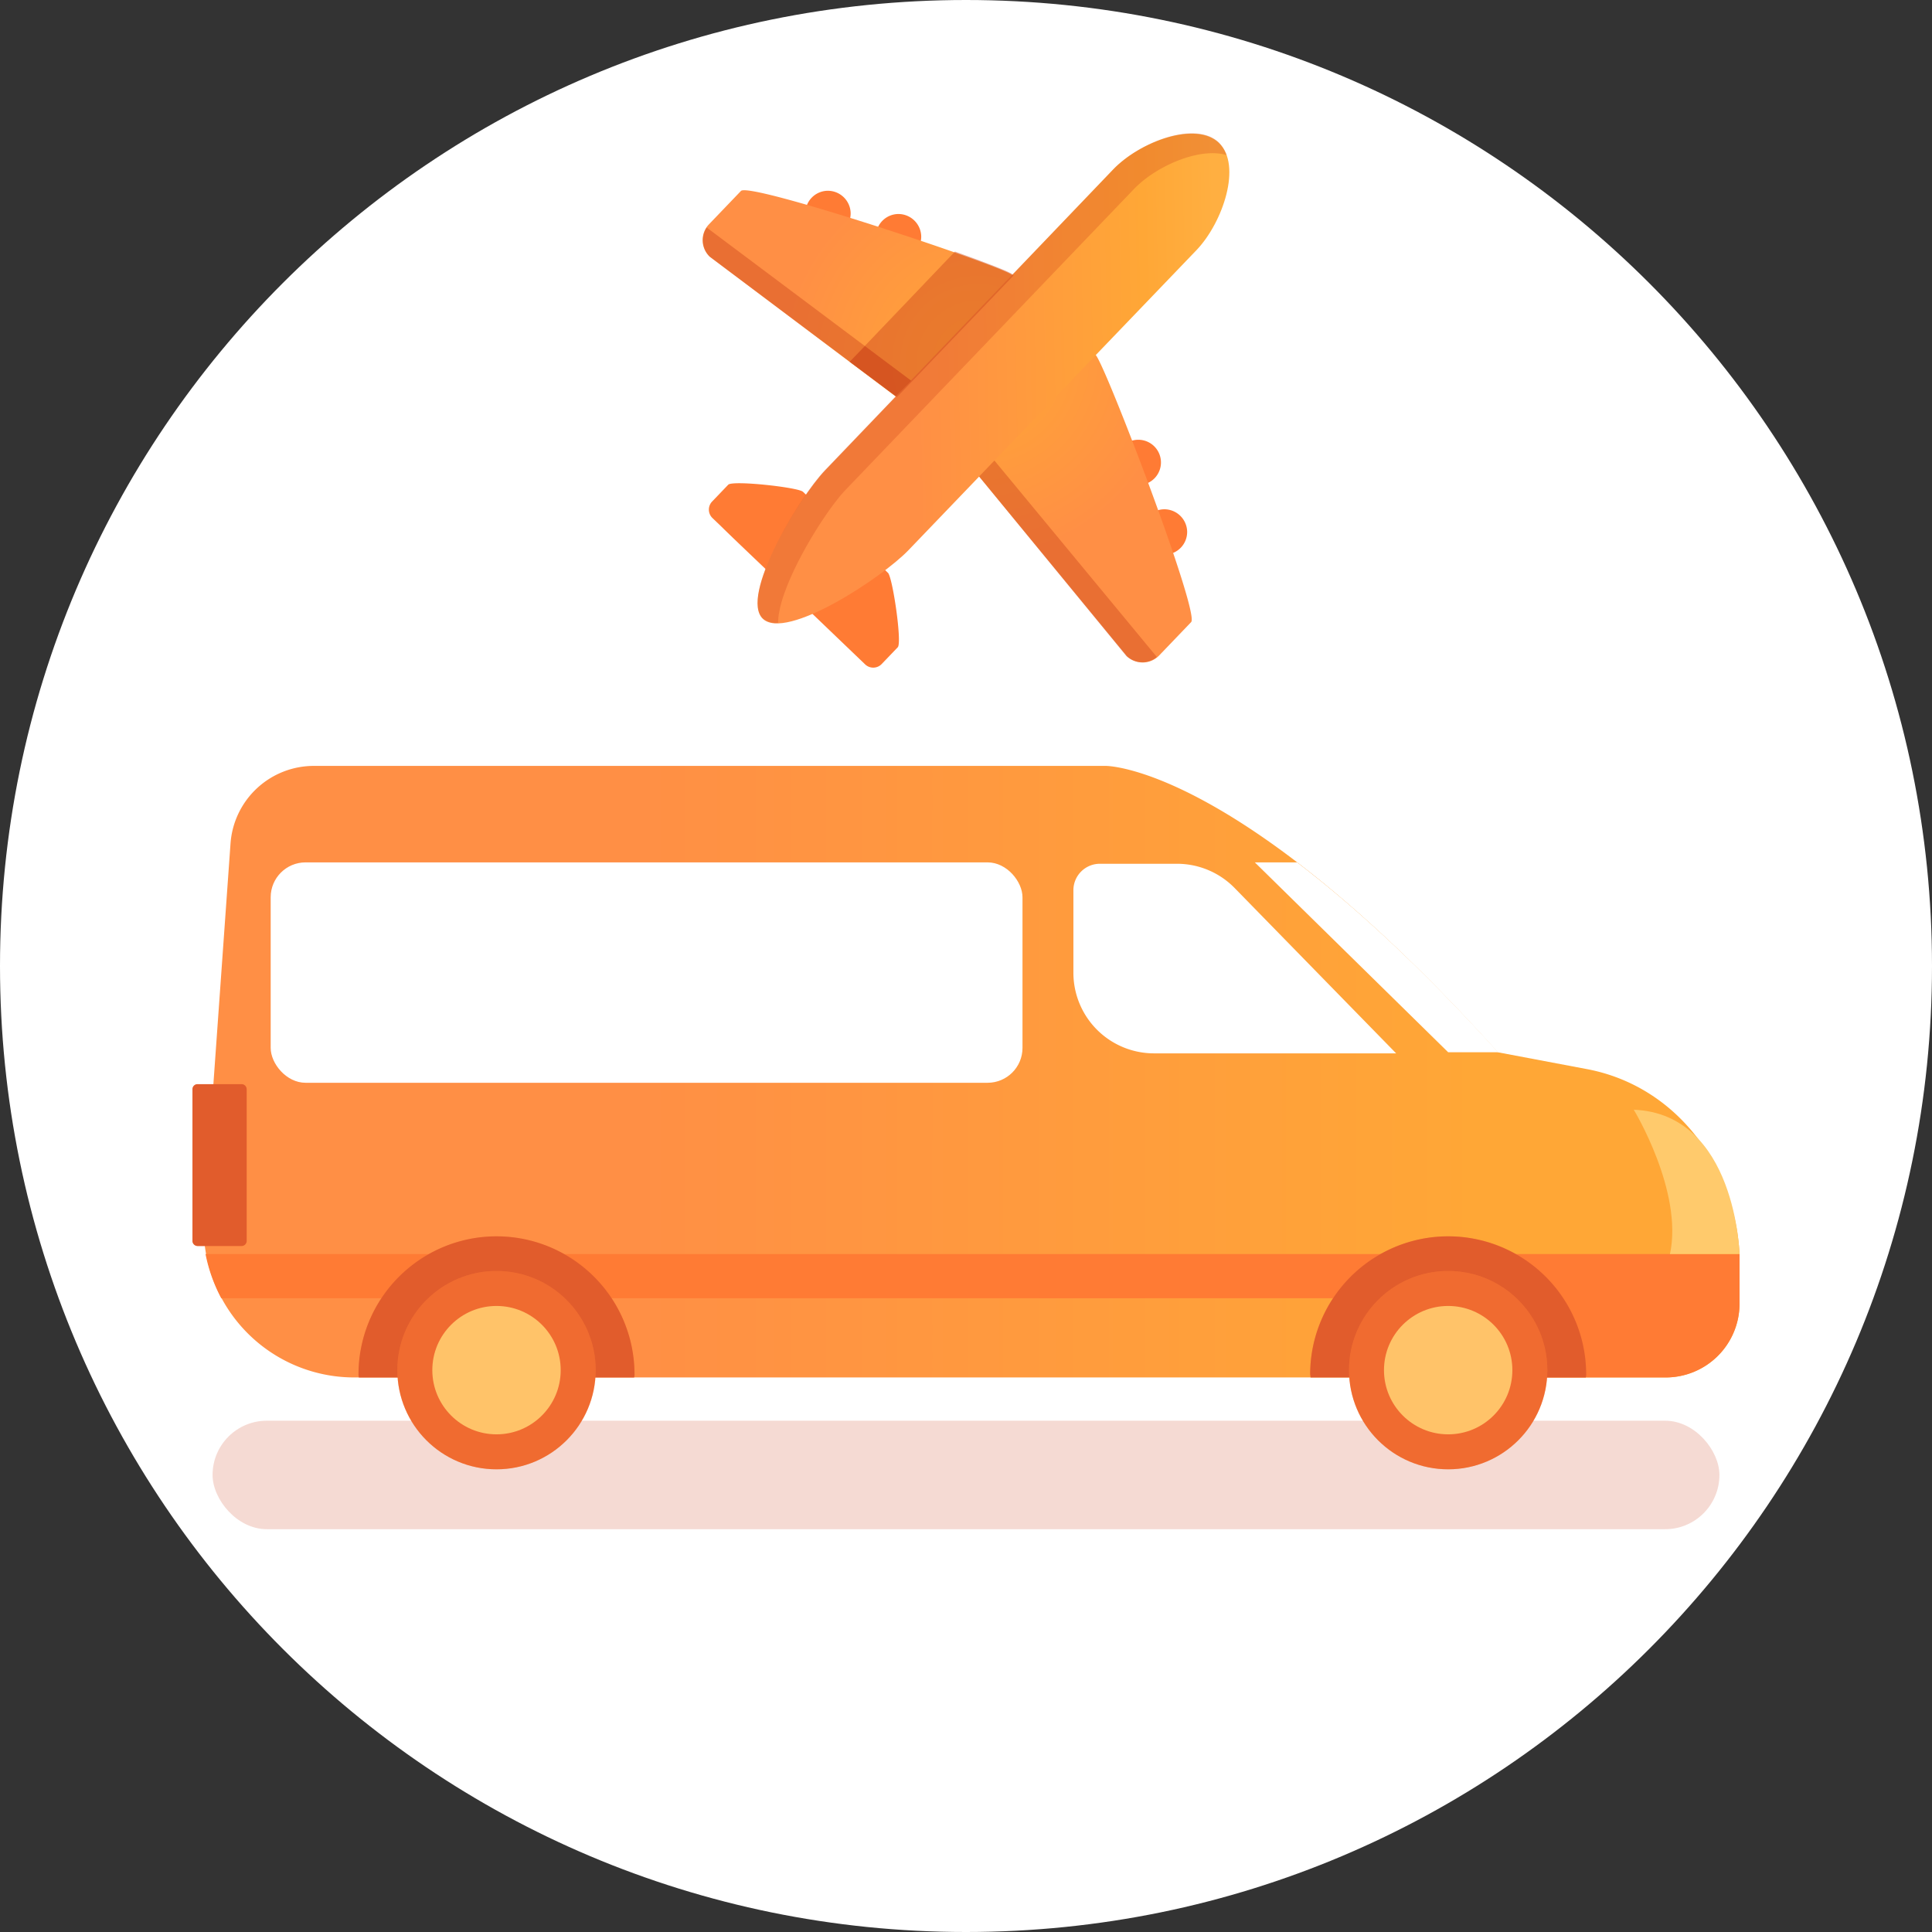 <svg id="Icons-Home" xmlns="http://www.w3.org/2000/svg" xmlns:xlink="http://www.w3.org/1999/xlink" viewBox="0 0 512 512"><rect x="0" y="0" width="512" height="512" fill="#333333" stroke="none"/><defs><style>.cls-1{fill:#fff;}.cls-2,.cls-5,.cls-6{fill:#cd4927;}.cls-2{opacity:0.2;}.cls-3{fill:url(#linear-gradient);}.cls-4{fill:#ff7b34;}.cls-5{opacity:0.6;}.cls-11,.cls-6{opacity:0.3;}.cls-7{fill:#ffc369;}.cls-8{fill:#ffca6c;}.cls-9{fill:url(#radial-gradient);}.cls-10{fill:url(#linear-gradient-2);}.cls-11,.cls-12{fill:#ce471d;}.cls-12{opacity:0.44;}</style><linearGradient id="linear-gradient" x1="-2606.995" y1="284.005" x2="-2199.96" y2="284.005" gradientTransform="matrix(-1, 0, 0, 1, -2146, 0)" gradientUnits="userSpaceOnUse"><stop offset="0.169" stop-color="#ffa736"/><stop offset="0.721" stop-color="#ff8f45"/><stop offset="1" stop-color="#ff8f45"/></linearGradient><radialGradient id="radial-gradient" cx="309.942" cy="120.512" r="107.005" gradientTransform="translate(-53.2 -18.021) rotate(-1.213)" gradientUnits="userSpaceOnUse"><stop offset="0" stop-color="#ffa736"/><stop offset="0.487" stop-color="#ff8f45"/><stop offset="0.984" stop-color="#ff8f45"/></radialGradient><linearGradient id="linear-gradient-2" x1="250.131" y1="124.949" x2="377.562" y2="124.949" gradientTransform="translate(-53.2 -18.021) rotate(-1.213)" gradientUnits="userSpaceOnUse"><stop offset="0.016" stop-color="#ff8f45"/><stop offset="0.338" stop-color="#ff8f45"/><stop offset="0.819" stop-color="#ffa736"/><stop offset="0.968" stop-color="#ffaf41"/></linearGradient></defs><title>Van+Plane_White</title><g id="Van_Plane_White" data-name="Van+Plane_White"><path id="Background-White" class="cls-1" d="M512,256c0,141.385-114.615,256-256,256S0,397.385,0,256,114.615,0,256,0,512,114.615,512,256"/><g id="Van_Plane" data-name="Van+Plane"><rect class="cls-2" x="56.335" y="376.504" width="399.329" height="28.748" rx="14.374" ry="14.374"/><path class="cls-3" d="M460.995,332.136V345.48a19.563,19.563,0,0,1-19.558,19.558H93.89a39.914,39.914,0,0,1-39.829-42.783l7.029-98.707a22.145,22.145,0,0,1,22.1-20.577H293.019s35.143-.407,103.9,75.89l23.735,4.482C444.085,287.825,459.619,308.69,460.995,332.136Z"/><path class="cls-4" d="M391.625,344.054H58.645a42.266,42.266,0,0,1-4.176-11.714H460.995V345.48a19.563,19.563,0,0,1-19.558,19.558h-49.71V344.054Z"/><path class="cls-4" d="M347.212,364.02a36.57,36.57,0,0,1,73.139,0,3.14,3.14,0,0,1-.1,1.019H347.313C347.313,364.733,347.212,364.326,347.212,364.02Z"/><path class="cls-4" d="M95.011,364.02a36.57,36.57,0,0,1,73.139,0,3.14,3.14,0,0,1-.1,1.019H95.113A3.466,3.466,0,0,1,95.011,364.02Z"/><path class="cls-5" d="M347.212,364.02a36.57,36.57,0,0,1,73.139,0,3.14,3.14,0,0,1-.1,1.019H347.313C347.313,364.733,347.212,364.326,347.212,364.02Z"/><path class="cls-5" d="M95.011,364.02a36.57,36.57,0,0,1,73.139,0,3.14,3.14,0,0,1-.1,1.019H95.113A3.466,3.466,0,0,1,95.011,364.02Z"/><circle class="cls-4" cx="383.781" cy="363.103" r="26.281"/><circle class="cls-4" cx="131.58" cy="363.103" r="26.281"/><circle class="cls-6" cx="383.781" cy="363.103" r="26.281"/><circle class="cls-6" cx="131.58" cy="363.103" r="26.281"/><circle class="cls-7" cx="383.781" cy="363.103" r="17.011"/><circle class="cls-7" cx="131.58" cy="363.103" r="17.011"/><path class="cls-1" d="M332.543,228.539h11.205c14.669,11.205,32.393,27.2,53.275,50.321H383.781Z"/><path class="cls-4" d="M52.329,330.2H64.044a1.348,1.348,0,0,0,1.324-1.324V288.64a1.348,1.348,0,0,0-1.324-1.324H52.329a1.348,1.348,0,0,0-1.324,1.324v40.135A1.373,1.373,0,0,0,52.329,330.2Z"/><path class="cls-5" d="M52.329,330.2H64.044a1.348,1.348,0,0,0,1.324-1.324V288.64a1.348,1.348,0,0,0-1.324-1.324H52.329a1.348,1.348,0,0,0-1.324,1.324v40.135A1.373,1.373,0,0,0,52.329,330.2Z"/><path class="cls-8" d="M432.964,294.089s13.169,21.64,9.594,38.25h18.436S460.054,295.156,432.964,294.089Z"/><rect class="cls-1" x="71.734" y="228.539" width="199.238" height="58.407" rx="9.244" ry="9.244" transform="translate(342.706 515.486) rotate(-180)"/><path class="cls-1" d="M311.916,228.908h-20.44a7.014,7.014,0,0,0-7.014,7.014v21.862a21.366,21.366,0,0,0,21.366,21.366h64.164L327.2,235.344A21.366,21.366,0,0,0,311.916,228.908Z"/><path class="cls-4" d="M212.8,130.327l22.522,21.481c1.226,1.175,3.777,18.49,2.6,19.716l-4.276,4.461a3.1,3.1,0,0,1-4.367.092l-2.342-2.245-17.839-17.1c-7.248-6.947-14.605-13.892-18.063-17.314l-2.23-2.137a3.1,3.1,0,0,1-.092-4.367l4.275-4.461c1.175-1.226,18.585.7,19.811,1.875Zm0,0"/><path class="cls-4" d="M219.3,50.555a6.007,6.007,0,1,0,6.132,5.879,6.061,6.061,0,0,0-6.132-5.879ZM238,56.714a6.007,6.007,0,1,0,6.132,5.878A6.06,6.06,0,0,0,238,56.714Zm69.664,65.707a6.007,6.007,0,1,0-5.878,6.132,5.989,5.989,0,0,0,5.878-6.132Zm.811,12.544a6.007,6.007,0,1,0,6.133,5.879,6.061,6.061,0,0,0-6.133-5.879Zm0,0"/><path class="cls-9" d="M268.279,72.9l22.076,21.161c2.454,2.352,27.665,68.345,25.313,70.8l-8.443,8.808a6.064,6.064,0,0,1-8.626.183l-49-59.59L188.1,68.038a6.064,6.064,0,0,1-.183-8.626l8.443-8.808c2.352-2.454,69.46,19.94,71.914,22.292Zm0,0"/><path class="cls-10" d="M323.03,37.873c6.132,5.878,1.1,20.949-5.846,28.307l-76.42,79.613c-7.053,7.36-32.48,24.064-38.612,18.186s9.482-31.989,16.536-39.347L295,44.911c7.053-7.359,21.9-12.916,28.034-7.038Zm0,0"/><path class="cls-11" d="M224.149,129.759l76.31-79.611c5.985-6.244,17.568-11.186,24.606-9.041a9.54,9.54,0,0,0-2.037-3.344c-6.133-5.878-20.979-.211-28.033,7.148l-76.311,79.611c-7.053,7.358-22.558,33.467-16.536,39.347a5.622,5.622,0,0,0,4.069,1.225c-.089-9.392,11.947-29.092,17.932-35.335Zm0,0"/><path class="cls-12" d="M225.178,95.874l12.542,9.347L268.609,73l-.335-.321c-.669-.641-6.837-3.023-15.2-6.014L225.178,95.874Zm0,0"/><path class="cls-12" d="M259.468,126.281l39.021,47.566a6.155,6.155,0,0,0,8.089.266l-43.049-52.069Zm-18.016-25.4L187.285,60.3a6.113,6.113,0,0,0,.819,7.739l49.284,36.971Zm0,0"/><path class="cls-12" d="M237.388,105.009l4.063-4.128-12.21-9.136-4.063,4.129Zm0,0"/></g></g></svg>